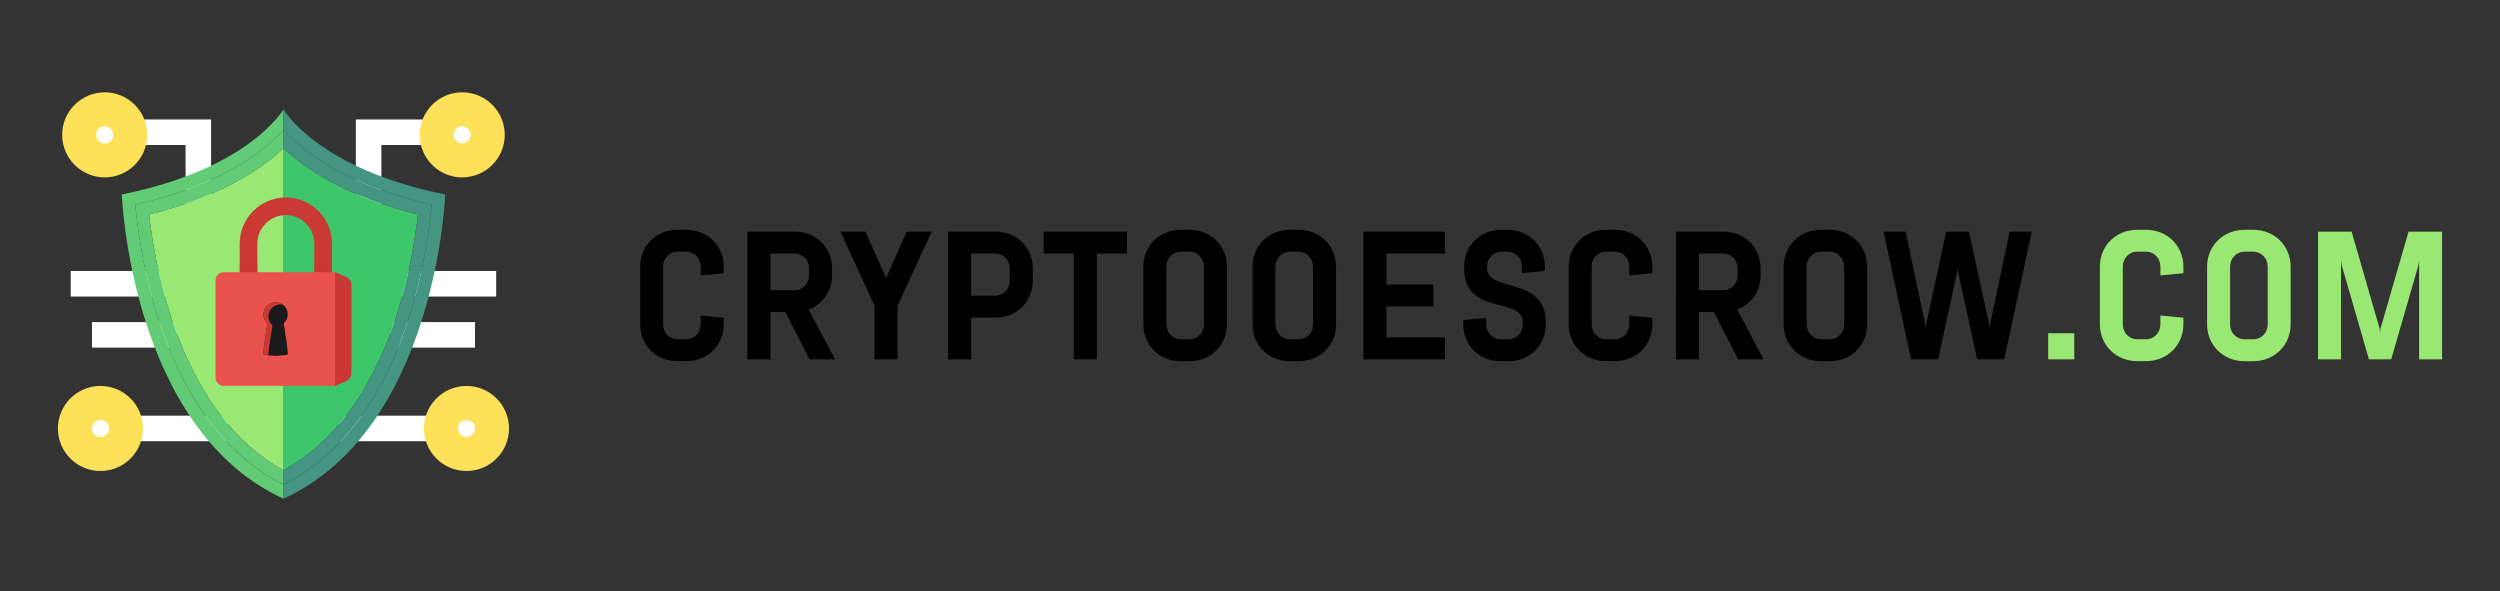 <?xml version="1.0" encoding="utf-8"?>
<!-- Generator: Adobe Illustrator 25.2.0, SVG Export Plug-In . SVG Version: 6.00 Build 0)  -->
<svg version="1.1" id="Layer_1" xmlns="http://www.w3.org/2000/svg" xmlns:xlink="http://www.w3.org/1999/xlink" x="0px" y="0px"
	 viewBox="0 0 492.57 116.44" style="enable-background:new 0 0 492.57 116.44;" xml:space="preserve">
<rect x="0" y="0" width="492.57" height="116.44" fill="#333333" stroke="none"/>
<style type="text/css">
	.st0{fill:url(#SVGID_1_);}
	.st1{fill:url(#SVGID_2_);}
	.st2{fill:url(#SVGID_3_);}
	.st3{fill:#FFFFFF;}
	.st4{fill:#FDE159;}
	.st5{fill:#3DC66A;}
	.st6{fill:#99E873;}
	.st7{fill:#62CB76;}
	.st8{fill:#449582;}
	.st9{fill:#CB3935;}
	.st10{opacity:0.5;fill:#CB3935;}
	.st11{fill:#EA524E;}
	.st12{fill:#1A1A1A;}
	.st13{fill:#002046;}
	.st14{opacity:0.4;clip-path:url(#SVGID_5_);}
	.st15{fill:url(#SVGID_6_);}
	.st16{fill:url(#SVGID_7_);}
	.st17{fill:url(#SVGID_8_);}
	.st18{fill:url(#SVGID_9_);}
</style>
<g>
	<g>
		<g>
			<g>
				<polygon class="st3" points="75.14,41.66 70.11,41.66 70.11,23.54 91.07,23.54 91.07,28.57 75.14,28.57 				"/>
			</g>
			<g>
				<rect x="78.49" y="53.4" class="st3" width="19.27" height="5.03"/>
			</g>
			<g>
				<rect x="76.82" y="63.46" class="st3" width="16.77" height="5.03"/>
			</g>
			<g>
				<rect x="66.76" y="81.9" class="st3" width="24.31" height="5.03"/>
			</g>
			<g>
				<g>
					<circle class="st3" cx="91.91" cy="84.42" r="5.03"/>
				</g>
				<g>
					<path class="st4" d="M91.91,92.8c-4.62,0-8.38-3.76-8.38-8.38s3.76-8.38,8.38-8.38s8.38,3.76,8.38,8.38S96.53,92.8,91.91,92.8z
						 M91.91,82.74c-0.92,0-1.68,0.75-1.68,1.68c0,0.92,0.75,1.68,1.68,1.68c0.92,0,1.68-0.75,1.68-1.68
						C93.58,83.49,92.83,82.74,91.91,82.74z"/>
				</g>
			</g>
			<g>
				<g>
					<circle class="st3" cx="91.07" cy="26.57" r="5.03"/>
				</g>
				<g>
					<path class="st4" d="M91.07,34.95c-4.62,0-8.38-3.76-8.38-8.38s3.76-8.38,8.38-8.38s8.38,3.76,8.38,8.38
						S95.69,34.95,91.07,34.95z M91.07,24.89c-0.92,0-1.68,0.75-1.68,1.68c0,0.92,0.75,1.68,1.68,1.68s1.68-0.75,1.68-1.68
						C92.75,25.64,91.99,24.89,91.07,24.89z"/>
				</g>
			</g>
			<g>
				<polygon class="st3" points="41.59,41.66 36.56,41.66 36.56,28.57 20.63,28.57 20.63,23.54 41.59,23.54 				"/>
			</g>
			<g>
				<rect x="13.94" y="53.4" class="st3" width="19.27" height="5.03"/>
			</g>
			<g>
				<rect x="18.12" y="63.46" class="st3" width="16.77" height="5.03"/>
			</g>
			<g>
				<rect x="20.63" y="81.9" class="st3" width="24.31" height="5.03"/>
			</g>
			<g>
				<g>
					<circle class="st3" cx="19.79" cy="84.42" r="5.03"/>
				</g>
				<g>
					<path class="st4" d="M19.79,92.8c-4.62,0-8.38-3.76-8.38-8.38s3.76-8.38,8.38-8.38s8.38,3.76,8.38,8.38S24.42,92.8,19.79,92.8z
						 M19.79,82.74c-0.92,0-1.68,0.75-1.68,1.68c0,0.92,0.75,1.68,1.68,1.68s1.68-0.75,1.68-1.68
						C21.47,83.49,20.72,82.74,19.79,82.74z"/>
				</g>
			</g>
			<g>
				<g>
					<circle class="st3" cx="20.63" cy="26.57" r="5.03"/>
				</g>
				<g>
					<path class="st4" d="M20.63,34.95c-4.62,0-8.38-3.76-8.38-8.38s3.76-8.38,8.38-8.38s8.38,3.76,8.38,8.38
						S25.25,34.95,20.63,34.95z M20.63,24.89c-0.92,0-1.68,0.75-1.68,1.68c0,0.92,0.75,1.68,1.68,1.68s1.68-0.75,1.68-1.68
						C22.31,25.64,21.56,24.89,20.63,24.89z"/>
				</g>
			</g>
			<path class="st5" d="M82.34,42.26c-14.04-3.48-22.12-8.97-26.48-13.04v63.41C76.14,81.63,81.16,52.99,82.34,42.26z"/>
			<path class="st6" d="M55.86,29.22c-4.36,4.07-12.44,9.55-26.48,13.04c1.2,10.73,6.26,39.41,26.48,50.38c0,0,0,0,0,0L55.86,29.22
				C55.86,29.22,55.86,29.22,55.86,29.22z"/>
			<path class="st7" d="M55.86,95.47c-23.91-11.87-28.42-46.29-29.2-55.15c17.18-3.85,25.63-10.8,29.2-14.7c0,0,0,0,0,0v-4.07
				c0,0,0-0.01,0-0.01S49.15,33.28,24,38.31c0,0,1.68,46.12,31.86,59.95c0,0,0,0,0,0L55.86,95.47
				C55.86,95.47,55.86,95.47,55.86,95.47z"/>
			<path class="st8" d="M87.72,38.31c-25.02-5-31.78-16.64-31.86-16.76v4.07c3.57,3.9,12.02,10.85,29.19,14.7
				c-0.77,8.87-5.29,43.28-29.19,55.15v2.79C86.04,84.42,87.72,38.31,87.72,38.31z"/>
			<path class="st7" d="M26.66,40.31c0.77,8.87,5.29,43.28,29.2,55.15c0,0,0,0,0,0v-2.83c0,0,0,0,0,0
				C35.64,81.66,30.58,52.99,29.38,42.26c14.03-3.48,22.12-8.97,26.48-13.04c0,0,0,0,0,0v-3.6c0,0,0,0,0,0
				C52.29,29.51,43.84,36.47,26.66,40.31z"/>
			<path class="st8" d="M82.34,42.26c-1.18,10.73-6.2,39.38-26.48,50.37v2.83c23.91-11.88,28.42-46.29,29.19-55.15
				c-17.18-3.85-25.63-10.8-29.19-14.7v3.6C60.22,33.29,68.3,38.77,82.34,42.26z"/>
		</g>
		<g>
			<path class="st9" d="M56.32,42.38c3.09,0,5.61,2.52,5.61,5.61v7.3H50.71V48C50.71,44.9,53.23,42.38,56.32,42.38 M56.32,38.91
				L56.32,38.91c-5.02,0-9.09,4.07-9.09,9.09v10.78h18.18V48C65.41,42.98,61.34,38.91,56.32,38.91L56.32,38.91z"/>
			<path class="st10" d="M62.17,52.06c-0.08,0-0.16,0-0.24,0v3.23H50.71v-3.5c-0.71,0.27-1.46,0.42-2.2,0.42
				c-0.44,0-0.87-0.05-1.28-0.14v6.69h18.18v-7.62C64.44,51.73,63.29,52.01,62.17,52.06z"/>
			<path class="st11" d="M66.02,53.63v22.4H44.1c-0.9,0-1.63-0.73-1.63-1.63V55.26c0-0.9,0.73-1.63,1.63-1.63H66.02z"/>
			<path class="st9" d="M66.02,76.03l2.16-0.93c0.65-0.28,1.06-0.92,1.06-1.62v-17.3c0-0.7-0.42-1.34-1.06-1.62l-2.16-0.93V76.03z"
				/>
			<path class="st10" d="M66.02,53.63L66.02,53.63v22.4h0c0.69-0.3,1.14-0.98,1.14-1.74V55.37C67.17,54.62,66.72,53.93,66.02,53.63z
				"/>
			<g>
				<path class="st12" d="M55.91,63.7c0.48-0.44,0.78-1.06,0.78-1.76c0-1.32-1.07-2.39-2.39-2.39c-1.32,0-2.39,1.07-2.39,2.39
					c0,0.7,0.3,1.33,0.78,1.76c-0.29,1.84-0.94,5.97-0.78,6.12c0.2,0.2,2.39,0.29,2.39,0.29s2.19-0.09,2.39-0.29
					C56.84,69.67,56.2,65.54,55.91,63.7z"/>
				<path class="st9" d="M53.66,64.11c-0.48-0.44-0.78-1.06-0.78-1.76c0-1.32,1.07-2.39,2.39-2.39c0.14,0,0.28,0.01,0.42,0.04
					c-0.39-0.28-0.87-0.45-1.39-0.45c-1.32,0-2.39,1.07-2.39,2.39c0,0.7,0.3,1.33,0.78,1.76c-0.29,1.84-0.94,5.97-0.78,6.12
					c0.08,0.08,0.49,0.14,0.94,0.19C52.87,69.12,53.4,65.73,53.66,64.11z"/>
				<path class="st10" d="M52.36,65.83c0.36,0,0.69,0.07,1,0.19c0.11-0.72,0.22-1.4,0.3-1.91c0,0-0.01-0.01-0.01-0.01
					c-0.35-0.07-0.67-0.21-0.96-0.4c0,0,0,0,0,0C52.6,64.26,52.48,65.02,52.36,65.83z"/>
				<path class="st10" d="M53.76,60.29c0.09,0,0.18,0,0.27,0.01c0.36-0.22,0.78-0.35,1.23-0.35c0.14,0,0.28,0.01,0.42,0.04
					c-0.39-0.28-0.87-0.45-1.39-0.45c-1.06,0-1.96,0.69-2.27,1.65C52.42,60.67,53.05,60.33,53.76,60.29z"/>
			</g>
		</g>
	</g>
	<g>
		<path d="M138.06,62.17l4.53,0.43v1.29c0,4.13-3.2,7.26-7.33,7.26h-1.8c-4.13,0-7.33-3.13-7.33-7.26V52.54
			c0-4.13,3.2-7.26,7.33-7.26h1.8c4.13,0,7.33,3.13,7.33,7.26v1.29l-4.53,0.43v-1.73c0-1.65-1.22-2.95-2.88-2.95h-1.65
			c-1.65,0-2.88,1.29-2.88,2.95V63.9c0,1.65,1.22,2.95,2.88,2.95h1.65c1.65,0,2.88-1.29,2.88-2.95V62.17z"/>
		<path d="M163.94,54.23c0,3.16-1.87,5.72-4.6,6.76l5.18,9.81h-5l-4.78-9.31h-2.95v9.31h-4.53V45.64h9.35
			c4.13,0,7.33,3.13,7.33,7.26V54.23z M159.41,52.9c0-1.65-1.22-2.95-2.88-2.95h-4.74v7.23h4.74c1.65,0,2.88-1.29,2.88-2.95V52.9z"
			/>
		<path d="M170.52,45.64l4.06,9.17l4.06-9.17h4.92l-6.72,14.59V70.8h-4.53V60.23l-6.72-14.59H170.52z"/>
		<path d="M203.49,55.31c0,4.13-3.2,7.26-7.33,7.26h-4.82v8.23h-4.53V45.64h9.35c4.13,0,7.33,3.13,7.33,7.26V55.31z M198.96,52.9
			c0-1.65-1.22-2.95-2.88-2.95h-4.74v8.3h4.74c1.65,0,2.88-1.29,2.88-2.95V52.9z"/>
		<path d="M216.11,49.95V70.8h-4.53V49.95h-5.93v-4.31h16.39v4.31H216.11z"/>
		<path d="M241.74,63.9c0,4.13-3.2,7.26-7.33,7.26h-1.8c-4.13,0-7.33-3.13-7.33-7.26V52.54c0-4.13,3.2-7.26,7.33-7.26h1.8
			c4.13,0,7.33,3.13,7.33,7.26V63.9z M229.8,63.9c0,1.65,1.22,2.95,2.88,2.95h1.65c1.65,0,2.88-1.29,2.88-2.95V52.54
			c0-1.65-1.22-2.95-2.88-2.95h-1.65c-1.65,0-2.88,1.29-2.88,2.95V63.9z"/>
		<path d="M263.24,63.9c0,4.13-3.2,7.26-7.33,7.26h-1.8c-4.13,0-7.33-3.13-7.33-7.26V52.54c0-4.13,3.2-7.26,7.33-7.26h1.8
			c4.13,0,7.33,3.13,7.33,7.26V63.9z M251.3,63.9c0,1.65,1.22,2.95,2.88,2.95h1.65c1.65,0,2.88-1.29,2.88-2.95V52.54
			c0-1.65-1.22-2.95-2.88-2.95h-1.65c-1.65,0-2.88,1.29-2.88,2.95V63.9z"/>
		<path d="M268.63,70.8V45.64h16.07v4.31h-11.54v6.11h9.27v4.31h-9.27v6.11h11.54v4.31H268.63z"/>
		<path d="M288.47,52.54c0-4.13,3.2-7.26,7.33-7.26h1.26c4.13,0,7.33,3.13,7.33,7.26v0.83l-4.53,0.43v-1.26
			c0-1.65-1.22-2.95-2.88-2.95h-1.11c-1.65,0-2.88,1.29-2.88,2.95v0.22c0,5.07,11.58,1.47,11.58,10.82v0.32
			c0,4.13-3.2,7.26-7.33,7.26h-1.62c-4.13,0-7.33-3.13-7.33-7.26v-0.83l4.53-0.43v1.26c0,1.65,1.22,2.95,2.88,2.95h1.47
			c1.65,0,2.88-1.29,2.88-2.95v-0.32c0-5.36-11.58-1.11-11.58-10.82V52.54z"/>
		<path d="M321.01,62.17l4.53,0.43v1.29c0,4.13-3.2,7.26-7.33,7.26h-1.8c-4.13,0-7.33-3.13-7.33-7.26V52.54
			c0-4.13,3.2-7.26,7.33-7.26h1.8c4.13,0,7.33,3.13,7.33,7.26v1.29l-4.53,0.43v-1.73c0-1.65-1.22-2.95-2.88-2.95h-1.65
			c-1.65,0-2.88,1.29-2.88,2.95V63.9c0,1.65,1.22,2.95,2.88,2.95h1.65c1.65,0,2.88-1.29,2.88-2.95V62.17z"/>
		<path d="M346.89,54.23c0,3.16-1.87,5.72-4.6,6.76l5.18,9.81h-5l-4.78-9.31h-2.95v9.31h-4.53V45.64h9.35
			c4.13,0,7.33,3.13,7.33,7.26V54.23z M342.36,52.9c0-1.65-1.22-2.95-2.88-2.95h-4.74v7.23h4.74c1.65,0,2.88-1.29,2.88-2.95V52.9z"
			/>
		<path d="M367.89,63.9c0,4.13-3.2,7.26-7.33,7.26h-1.8c-4.13,0-7.33-3.13-7.33-7.26V52.54c0-4.13,3.2-7.26,7.33-7.26h1.8
			c4.13,0,7.33,3.13,7.33,7.26V63.9z M355.95,63.9c0,1.65,1.22,2.95,2.88,2.95h1.65c1.65,0,2.88-1.29,2.88-2.95V52.54
			c0-1.65-1.22-2.95-2.88-2.95h-1.65c-1.65,0-2.88,1.29-2.88,2.95V63.9z"/>
		<path d="M391.94,64.01l0.07,0.93l0.07-0.93l3.88-18.37h4.35l-5.43,25.16h-5.32l-3.74-17.15l-0.11-0.97l-0.11,0.97l-3.74,17.15
			h-5.32l-5.43-25.16h4.35l3.88,18.37l0.07,0.93l0.07-0.93l3.99-18.37h4.46L391.94,64.01z"/>
		<path class="st6" d="M403.55,65.66h5.14v5.14h-5.14V65.66z"/>
		<path class="st6" d="M425.66,62.17l4.53,0.43v1.29c0,4.13-3.2,7.26-7.33,7.26h-1.8c-4.13,0-7.33-3.13-7.33-7.26V52.54
			c0-4.13,3.2-7.26,7.33-7.26h1.8c4.13,0,7.33,3.13,7.33,7.26v1.29l-4.53,0.43v-1.73c0-1.65-1.22-2.95-2.88-2.95h-1.65
			c-1.65,0-2.88,1.29-2.88,2.95V63.9c0,1.65,1.22,2.95,2.88,2.95h1.65c1.65,0,2.88-1.29,2.88-2.95V62.17z"/>
		<path class="st6" d="M451.32,63.9c0,4.13-3.2,7.26-7.33,7.26h-1.8c-4.13,0-7.33-3.13-7.33-7.26V52.54c0-4.13,3.2-7.26,7.33-7.26
			h1.8c4.13,0,7.33,3.13,7.33,7.26V63.9z M439.39,63.9c0,1.65,1.22,2.95,2.88,2.95h1.65c1.65,0,2.88-1.29,2.88-2.95V52.54
			c0-1.65-1.22-2.95-2.88-2.95h-1.65c-1.65,0-2.88,1.29-2.88,2.95V63.9z"/>
		<path class="st6" d="M466.75,70.8l-5.36-18.51l-0.14-1.08V70.8h-4.53V45.64h6.61l5.54,19.16l0.07,0.93l0.07-0.93l5.54-19.16h6.61
			V70.8h-4.53V51.21l-0.14,1.08l-5.36,18.51H466.75z"/>
	</g>
</g>
</svg>
